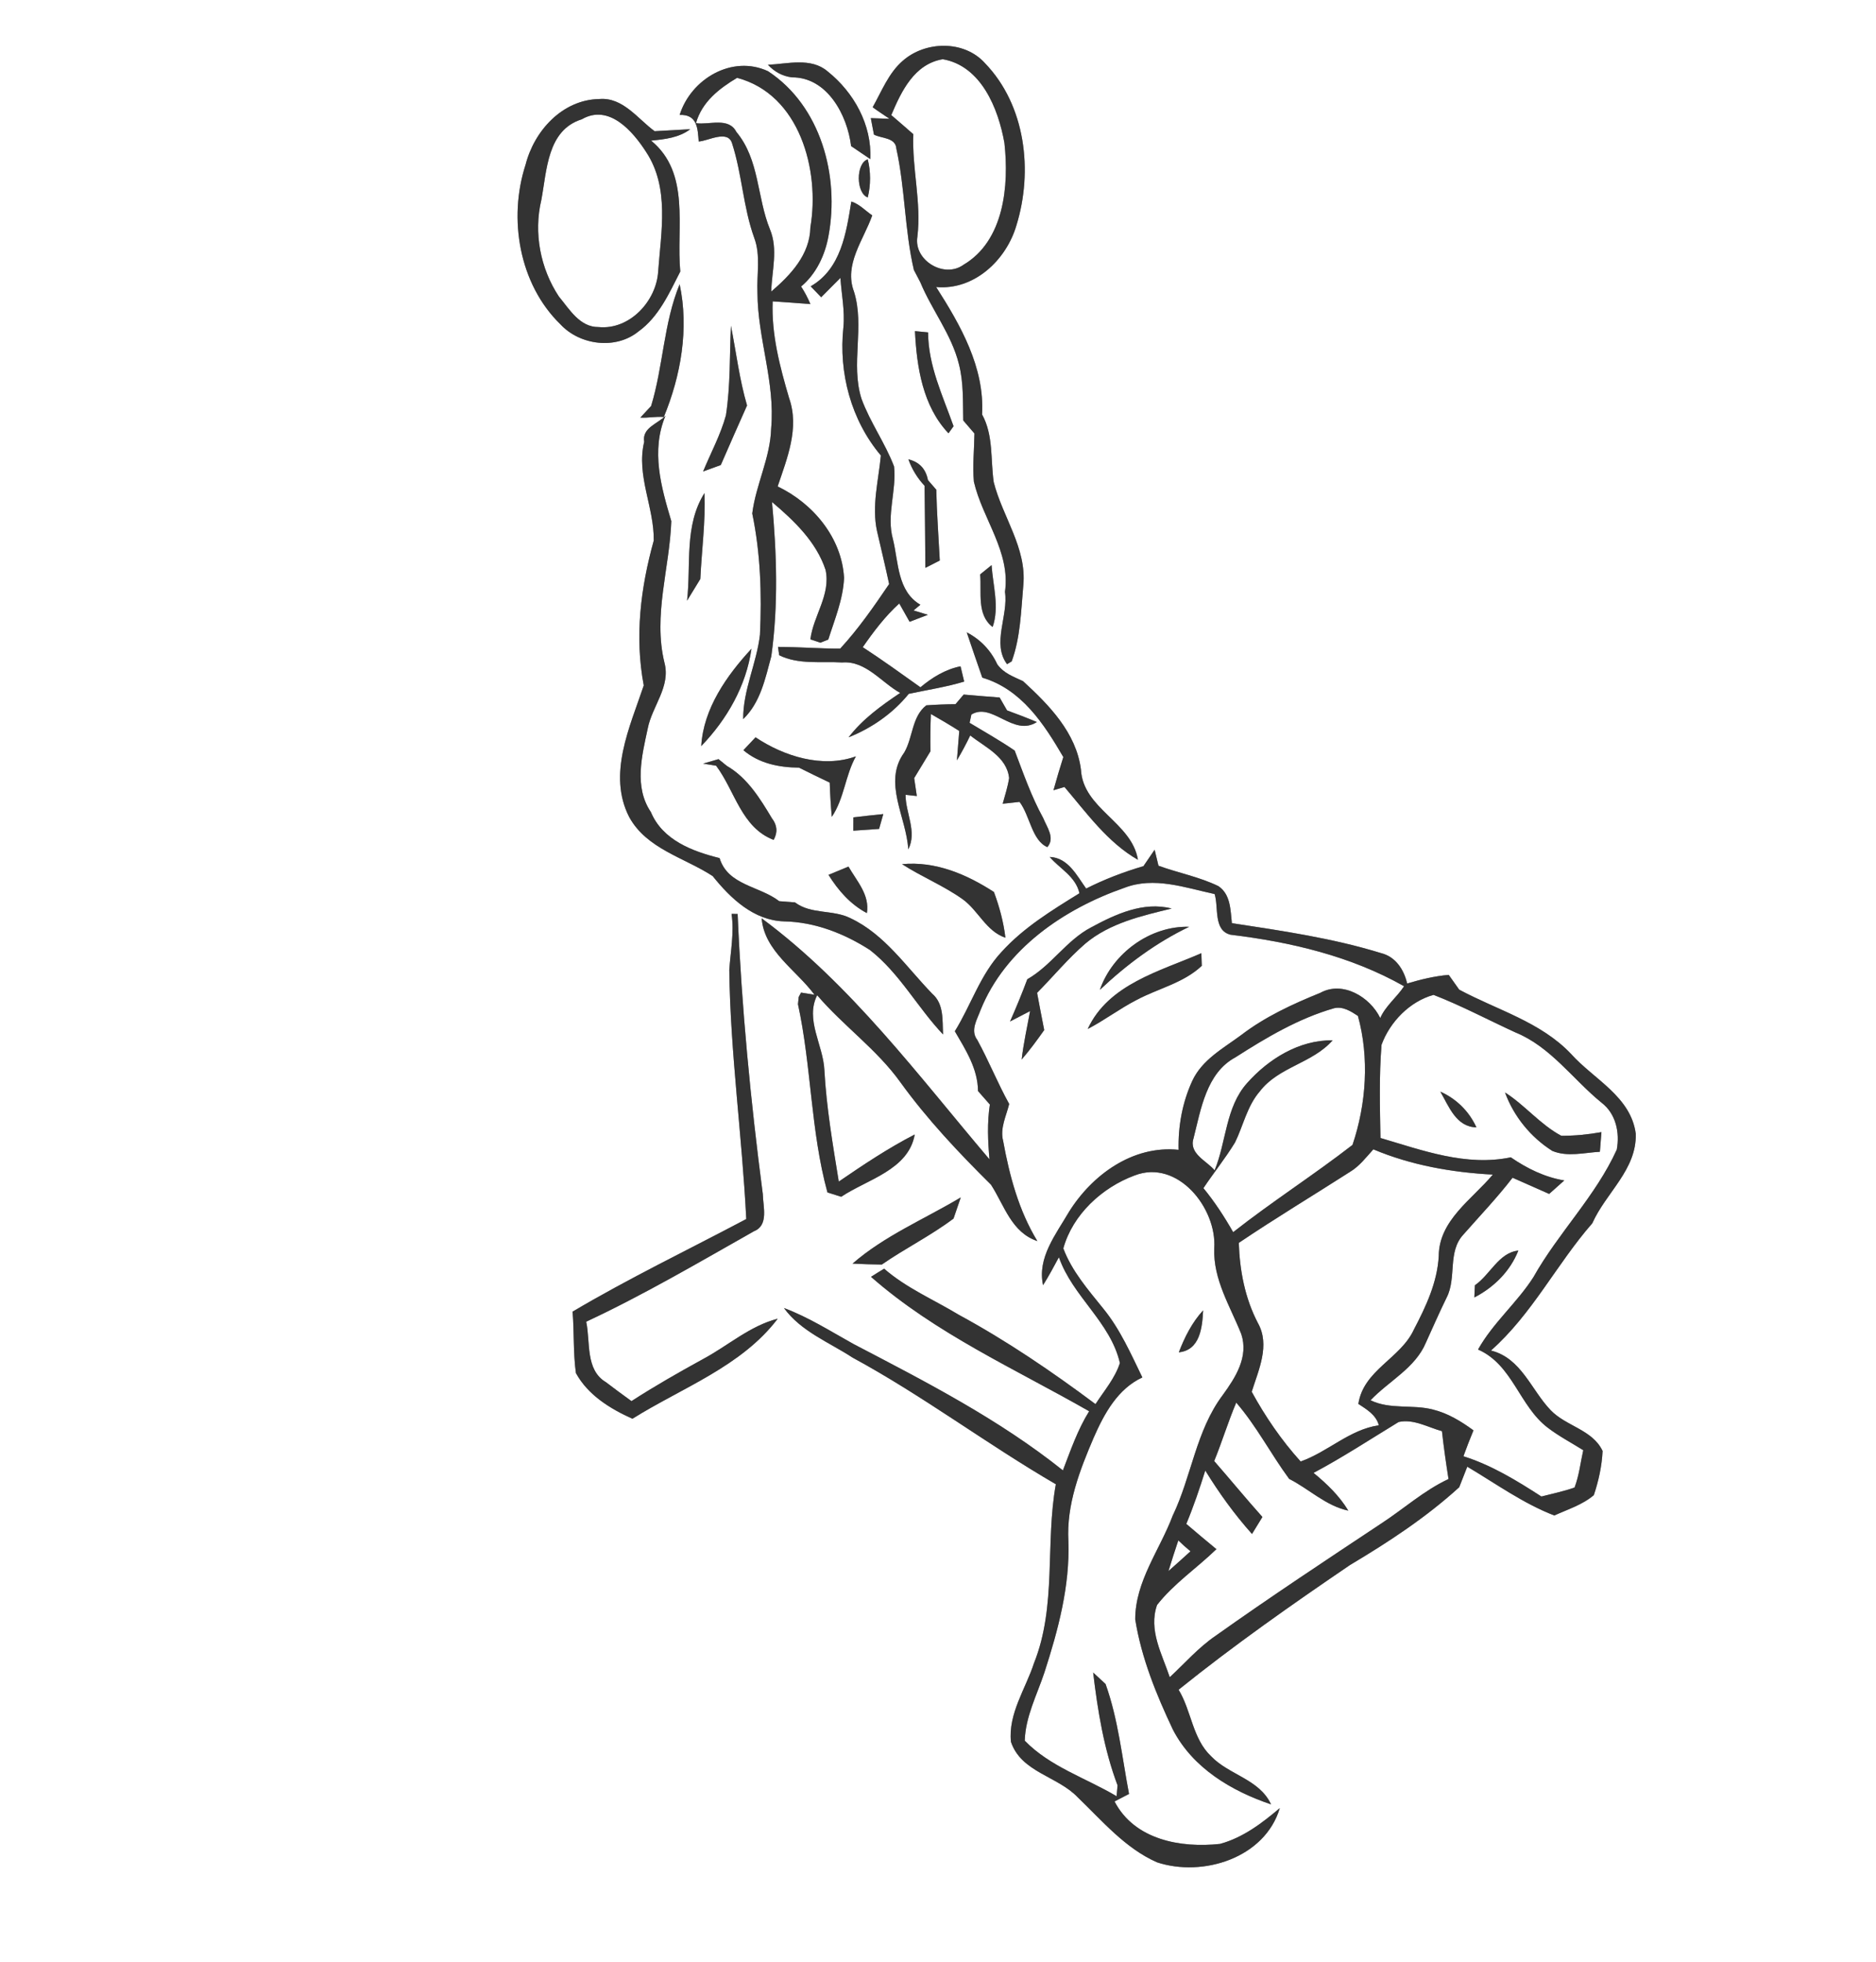 <?xml version="1.0" encoding="UTF-8" ?>
<!DOCTYPE svg PUBLIC "-//W3C//DTD SVG 1.1//EN" "http://www.w3.org/Graphics/SVG/1.1/DTD/svg11.dtd">
<svg width="263pt" height="275pt" viewBox="0 0 263 275" version="1.1" xmlns="http://www.w3.org/2000/svg">
<rect x="0" y="0" width="263" height="275" fill="#808080" stroke="none"/>
<g id="#ffffffff">
<path fill="#FFFFFF" opacity="1.00" d=" M 0.00 0.00 L 263.00 0.00 L 263.00 275.00 L 0.00 275.00 L 0.00 0.00 M 126.54 8.54 C 124.56 10.26 123.60 12.80 122.34 15.03 C 123.11 15.60 123.91 16.11 124.70 16.65 C 124.04 16.63 122.73 16.58 122.08 16.56 L 122.52 18.86 C 123.50 19.42 125.56 19.23 125.66 20.83 C 126.90 26.43 126.81 32.24 128.12 37.84 C 128.35 38.27 128.80 39.13 129.02 39.56 C 130.64 43.47 133.40 46.87 134.43 51.03 C 135.10 53.61 134.98 56.29 135.04 58.93 C 135.43 59.39 136.21 60.30 136.61 60.76 C 136.58 63.01 136.33 65.26 136.53 67.51 C 137.74 72.75 141.69 77.32 140.89 82.96 C 141.39 86.29 139.01 90.19 141.18 93.09 L 141.83 92.70 C 143.07 89.33 143.14 85.60 143.46 82.04 C 143.96 76.80 140.54 72.44 139.31 67.57 C 138.85 64.38 139.29 61.02 137.68 58.09 C 138.05 51.50 134.66 45.58 131.24 40.23 C 136.57 40.72 141.07 36.45 142.49 31.60 C 144.85 23.98 143.79 14.75 138.07 8.84 C 135.15 5.60 129.70 5.73 126.54 8.54 M 107.66 9.08 C 108.59 10.08 109.70 10.67 111.00 10.84 C 115.98 10.80 118.79 16.14 119.32 20.48 C 119.99 20.94 121.34 21.85 122.01 22.30 C 122.24 17.49 119.71 12.95 116.03 10.01 C 113.70 8.01 110.41 8.96 107.66 9.08 M 95.28 16.11 C 97.76 16.00 97.82 18.03 97.95 19.83 C 99.19 19.80 102.06 18.10 102.64 20.12 C 104.03 24.44 104.19 29.04 105.73 33.32 C 106.67 35.80 106.07 38.46 106.19 41.03 C 106.21 47.44 108.70 53.59 108.11 60.04 C 108.00 64.17 105.96 67.93 105.46 71.97 C 106.62 77.55 106.81 83.28 106.54 88.96 C 106.08 92.97 104.16 96.70 104.19 100.79 C 106.61 98.47 107.29 95.09 108.13 91.98 C 109.13 84.83 108.89 77.55 108.23 70.36 C 111.32 72.97 114.44 75.94 115.74 79.88 C 116.49 83.38 114.02 86.29 113.61 89.61 C 113.96 89.73 114.66 89.96 115.01 90.08 C 115.29 89.97 115.84 89.75 116.12 89.64 C 117.01 86.82 118.20 84.00 118.33 81.00 C 118.02 75.37 113.98 70.55 109.02 68.18 C 110.35 64.23 112.10 59.99 110.63 55.81 C 109.33 51.39 108.14 46.90 108.32 42.24 C 110.08 42.35 111.84 42.48 113.61 42.62 C 113.25 41.76 112.82 40.94 112.31 40.16 C 114.43 38.39 115.67 35.75 116.15 33.06 C 117.71 24.67 115.08 14.85 107.67 9.98 C 102.63 7.64 96.86 11.07 95.28 16.11 M 73.68 23.09 C 71.23 30.63 72.77 39.82 78.56 45.45 C 81.28 48.39 86.31 49.04 89.48 46.48 C 92.35 44.43 93.81 41.10 95.37 38.06 C 94.78 31.84 96.85 24.28 91.28 19.71 C 93.21 19.52 95.17 19.31 96.77 18.11 C 95.52 18.18 93.02 18.32 91.77 18.39 C 89.39 16.64 87.33 13.61 84.03 13.88 C 78.85 13.96 74.89 18.33 73.68 23.09 M 121.65 27.67 C 122.08 25.98 122.08 24.02 121.65 22.33 C 119.96 22.89 120.00 27.08 121.65 27.67 M 119.35 28.25 C 118.64 32.63 117.91 37.69 113.65 40.13 C 114.13 40.64 114.62 41.15 115.12 41.66 L 117.82 38.95 C 117.97 41.25 118.46 43.55 118.24 45.86 C 117.55 52.25 119.31 58.89 123.49 63.84 C 123.16 67.35 122.19 70.91 122.95 74.43 C 123.52 76.91 124.12 79.38 124.65 81.86 C 122.52 85.00 120.36 88.12 117.79 90.91 C 114.88 90.92 111.98 90.67 109.07 90.67 C 109.12 90.96 109.20 91.55 109.24 91.84 C 111.97 93.19 115.14 92.67 118.08 92.85 C 121.38 92.59 123.56 95.65 126.20 97.12 C 123.55 98.90 120.93 100.78 118.97 103.34 C 122.23 102.04 125.18 99.98 127.40 97.25 C 129.99 96.69 132.63 96.30 135.17 95.53 C 135.05 95.00 134.79 93.93 134.66 93.39 C 132.54 93.81 130.67 94.96 129.04 96.33 C 126.36 94.42 123.70 92.50 120.95 90.71 C 122.47 88.52 124.09 86.38 126.07 84.58 C 126.43 85.22 127.16 86.51 127.52 87.15 C 128.16 86.90 129.44 86.41 130.08 86.17 C 129.57 86.02 128.57 85.71 128.07 85.56 L 129.03 84.76 C 125.79 82.87 125.97 78.81 125.19 75.61 C 124.23 72.21 125.71 68.80 125.34 65.38 C 124.09 62.09 121.98 59.19 120.77 55.88 C 119.22 50.98 121.26 45.79 119.72 40.87 C 118.28 37.07 121.07 33.63 122.28 30.19 C 121.31 29.53 120.48 28.60 119.35 28.25 M 91.28 56.91 C 90.90 57.32 90.15 58.13 89.77 58.53 C 90.87 58.60 91.96 58.34 93.06 58.45 C 95.46 52.64 96.61 46.06 95.28 39.84 C 93.03 45.30 92.99 51.32 91.28 56.91 M 102.47 45.66 C 102.28 49.85 102.41 54.06 101.77 58.21 C 101.02 60.95 99.65 63.46 98.57 66.08 C 99.19 65.85 100.43 65.41 101.05 65.18 C 102.26 62.39 103.49 59.61 104.73 56.83 C 103.66 53.18 103.21 49.39 102.47 45.66 M 128.27 46.41 C 128.52 51.45 129.36 56.93 132.97 60.73 L 133.68 59.74 C 132.16 55.45 130.13 51.26 130.11 46.59 C 129.65 46.55 128.73 46.45 128.27 46.41 M 90.31 61.93 C 89.17 66.64 91.73 71.13 91.65 75.77 C 89.81 82.37 88.96 89.27 90.25 96.07 C 88.30 101.89 85.15 108.53 88.20 114.50 C 90.65 118.99 95.93 120.19 99.91 122.79 C 102.42 125.92 105.68 129.02 109.94 129.14 C 114.26 129.23 118.38 130.85 121.97 133.16 C 126.13 136.42 128.62 141.21 132.21 144.99 C 132.10 143.00 132.36 140.72 130.69 139.28 C 127.08 135.56 124.03 130.95 119.22 128.69 C 116.77 127.46 113.71 128.19 111.45 126.48 C 110.90 126.44 109.79 126.36 109.24 126.31 C 106.47 124.17 102.04 124.10 100.88 120.27 C 97.06 119.32 92.89 117.75 91.25 113.82 C 88.87 110.31 89.98 105.96 90.80 102.14 C 91.41 98.96 94.07 96.25 93.14 92.84 C 91.54 86.22 93.88 79.63 94.11 73.04 C 92.68 68.23 91.24 63.20 93.29 58.28 C 92.20 59.41 89.98 59.95 90.31 61.93 M 127.35 64.38 C 127.85 65.77 128.61 67.01 129.62 68.09 C 129.68 71.92 129.69 75.75 129.73 79.59 C 130.40 79.24 131.08 78.90 131.75 78.56 C 131.58 75.25 131.33 71.95 131.26 68.64 C 130.97 68.30 130.38 67.63 130.09 67.29 C 129.79 65.72 128.88 64.75 127.35 64.38 M 96.32 84.19 C 96.94 83.18 97.56 82.16 98.18 81.15 C 98.37 77.14 98.92 73.14 98.76 69.11 C 95.89 73.69 96.90 79.11 96.32 84.19 M 137.41 80.51 C 137.64 82.97 136.89 86.17 139.16 87.88 C 140.13 85.06 139.20 82.07 139.01 79.21 C 138.61 79.53 137.81 80.19 137.41 80.51 M 135.53 88.63 C 136.24 90.74 136.97 92.86 137.71 94.98 C 143.21 96.61 146.35 101.45 149.07 106.11 C 148.58 107.65 148.12 109.20 147.69 110.76 L 149.23 110.30 C 152.35 113.96 155.29 118.09 159.53 120.51 C 158.67 115.24 151.83 113.38 151.54 107.87 C 150.88 102.70 147.08 98.82 143.42 95.47 C 142.07 94.83 140.72 94.38 139.81 93.11 C 138.90 91.14 137.45 89.63 135.53 88.63 M 98.31 104.57 C 101.92 100.82 104.61 96.14 105.35 90.93 C 101.89 94.67 98.61 99.31 98.31 104.57 M 135.10 97.35 C 134.81 97.69 134.24 98.37 133.95 98.70 C 132.58 98.71 131.22 98.76 129.86 98.86 C 127.82 100.44 128.00 103.36 126.77 105.47 C 123.72 109.66 127.08 114.51 127.33 119.05 C 128.60 116.59 126.95 113.95 126.95 111.40 C 127.35 111.44 128.13 111.53 128.53 111.57 C 128.44 110.94 128.25 109.69 128.16 109.06 C 128.92 107.81 129.68 106.55 130.44 105.30 C 130.41 103.55 130.43 101.81 130.50 100.07 C 131.84 100.83 133.17 101.62 134.48 102.45 C 134.40 103.48 134.23 105.54 134.15 106.57 C 134.83 105.43 135.45 104.27 136.02 103.08 C 138.10 104.73 141.16 106.06 141.47 109.06 C 141.28 110.28 140.90 111.46 140.57 112.65 C 141.16 112.59 142.34 112.46 142.93 112.39 C 144.38 114.28 144.66 117.81 146.83 118.73 C 147.95 117.45 146.75 115.92 146.25 114.66 C 144.59 111.65 143.47 108.40 142.25 105.20 C 140.21 103.80 138.05 102.59 135.93 101.31 C 136.00 101.02 136.12 100.44 136.18 100.15 C 139.08 98.37 142.06 103.32 145.36 101.20 C 143.98 100.62 142.58 100.08 141.18 99.57 C 140.92 99.12 140.40 98.21 140.14 97.76 C 138.46 97.64 136.78 97.50 135.10 97.35 M 104.22 105.15 C 106.42 107.01 109.21 107.57 112.01 107.59 C 113.44 108.31 114.87 109.00 116.32 109.69 C 116.37 111.29 116.47 112.89 116.61 114.49 C 118.35 111.94 118.49 108.69 119.99 106.01 C 115.31 107.71 109.89 106.00 105.92 103.34 C 105.49 103.80 104.65 104.70 104.22 105.15 M 98.57 107.03 L 100.39 107.32 C 103.03 110.82 103.92 115.99 108.46 117.72 C 109.05 116.66 108.96 115.65 108.21 114.68 C 106.55 111.91 104.77 109.01 101.90 107.35 C 101.60 107.11 101.02 106.64 100.73 106.40 C 100.01 106.62 99.29 106.83 98.57 107.03 M 119.64 114.56 C 119.64 115.03 119.63 115.96 119.63 116.43 C 120.83 116.35 122.04 116.26 123.24 116.18 C 123.39 115.66 123.68 114.62 123.83 114.10 C 122.43 114.24 121.03 114.40 119.64 114.56 M 161.87 119.10 C 161.48 119.67 160.70 120.82 160.30 121.40 C 157.54 122.21 154.84 123.24 152.27 124.54 C 150.97 122.73 149.74 120.21 147.17 120.11 C 148.47 121.69 150.80 122.81 151.33 125.20 C 147.46 127.59 143.50 130.01 140.42 133.41 C 137.43 136.59 136.13 140.88 133.86 144.54 C 135.38 147.15 137.08 149.78 137.11 152.92 C 137.66 153.55 138.21 154.18 138.77 154.81 C 138.38 157.36 138.49 159.94 138.72 162.50 C 128.70 150.70 119.32 138.00 106.78 128.71 C 107.14 133.31 111.65 135.97 114.18 139.42 C 113.71 139.34 112.77 139.19 112.30 139.12 L 111.97 139.74 L 111.87 140.75 C 113.76 149.41 113.64 158.51 116.00 167.13 C 116.48 167.29 117.45 167.59 117.93 167.74 C 121.58 165.30 127.36 163.98 128.24 159.01 C 124.52 160.92 121.04 163.25 117.59 165.61 C 116.75 160.42 115.86 155.24 115.57 149.97 C 115.41 146.47 112.84 142.91 114.56 139.49 C 118.22 143.78 122.93 147.08 126.23 151.69 C 129.98 156.88 134.39 161.55 138.93 166.05 C 140.81 168.95 141.78 172.72 145.43 173.95 C 142.82 169.67 141.52 164.79 140.63 159.90 C 140.17 158.12 141.07 156.42 141.48 154.73 C 139.85 151.80 138.62 148.68 137.00 145.74 C 135.99 144.41 137.00 142.87 137.47 141.56 C 140.93 132.99 149.17 127.38 157.62 124.44 C 161.80 122.82 166.14 124.42 170.28 125.31 C 170.87 127.17 170.07 130.42 172.52 131.01 C 180.96 132.03 189.38 134.01 196.84 138.23 C 195.83 139.78 194.25 140.97 193.50 142.69 C 192.07 139.74 188.24 137.42 185.09 139.16 C 181.21 140.73 177.35 142.51 174.01 145.07 C 171.50 146.93 168.51 148.53 167.14 151.51 C 165.76 154.51 165.15 157.85 165.23 161.16 C 158.81 160.49 153.09 164.67 149.84 169.89 C 148.03 173.01 145.39 176.28 146.23 180.13 C 147.03 178.86 147.74 177.53 148.45 176.21 C 150.36 181.71 155.69 185.31 157.00 191.04 C 156.31 193.19 154.79 194.93 153.58 196.80 C 147.47 192.24 141.16 187.94 134.45 184.30 C 130.93 182.17 127.07 180.54 123.95 177.82 C 123.33 178.19 122.72 178.57 122.11 178.96 C 131.16 186.91 142.30 191.86 152.69 197.80 C 151.08 200.38 150.10 203.26 149.01 206.09 C 140.07 198.94 129.80 193.67 119.68 188.39 C 116.47 186.61 113.36 184.62 109.90 183.33 C 112.30 186.62 116.23 188.13 119.54 190.29 C 129.39 195.63 138.35 202.41 148.02 208.03 C 146.52 216.33 148.16 225.10 144.96 233.10 C 143.78 236.72 141.32 240.19 141.73 244.14 C 143.16 248.40 148.25 248.94 151.07 251.89 C 154.53 255.21 157.72 259.04 162.20 261.02 C 168.63 263.14 177.33 260.42 179.42 253.42 C 176.93 255.53 174.25 257.57 171.04 258.44 C 165.53 259.04 159.05 257.88 156.25 252.49 C 156.76 252.23 157.78 251.71 158.28 251.44 C 157.30 246.29 156.77 241.00 154.99 236.03 C 154.55 235.63 153.69 234.82 153.25 234.42 C 153.89 239.77 154.76 245.16 156.67 250.23 C 156.64 250.62 156.57 251.38 156.54 251.76 C 152.25 249.21 147.19 247.62 143.66 243.97 C 143.76 240.60 145.39 237.53 146.43 234.38 C 148.35 228.44 150.00 222.30 149.78 216.00 C 149.49 210.90 151.37 206.07 153.34 201.47 C 154.80 198.15 156.69 194.66 160.15 193.06 C 158.54 189.76 157.05 186.34 154.71 183.46 C 152.59 180.82 150.28 178.20 149.07 174.98 C 150.37 170.25 154.48 166.45 159.04 164.76 C 165.08 162.40 170.61 169.32 170.23 174.97 C 170.06 179.34 172.47 183.09 174.02 186.99 C 175.07 190.18 173.21 193.06 171.42 195.53 C 167.67 200.51 167.05 206.93 164.40 212.44 C 162.59 217.25 159.15 221.63 159.15 226.97 C 160.01 232.37 162.10 237.50 164.43 242.42 C 167.21 247.80 172.62 251.02 178.19 252.90 C 176.56 249.36 172.30 248.79 169.78 246.15 C 167.17 243.68 167.04 239.80 165.23 236.83 C 172.95 230.62 181.07 224.92 189.26 219.35 C 194.65 216.14 199.93 212.68 204.57 208.45 C 204.86 207.73 205.42 206.29 205.70 205.57 C 209.71 207.95 213.53 210.72 217.90 212.41 C 219.79 211.55 221.84 210.92 223.44 209.56 C 224.11 207.57 224.57 205.47 224.67 203.37 C 223.27 200.38 219.54 199.90 217.39 197.65 C 214.65 194.80 213.28 190.35 209.02 189.29 C 214.80 184.18 218.21 177.19 223.23 171.45 C 225.13 167.17 229.47 163.95 229.32 158.90 C 228.63 153.68 223.44 151.28 220.25 147.72 C 215.99 143.22 209.87 141.56 204.57 138.71 C 204.20 138.19 203.47 137.16 203.10 136.64 C 201.11 136.81 199.18 137.28 197.27 137.85 C 196.83 135.91 195.65 134.09 193.62 133.59 C 186.81 131.49 179.71 130.46 172.70 129.39 C 172.50 127.56 172.53 125.35 170.81 124.20 C 168.14 122.90 165.18 122.35 162.41 121.34 C 162.23 120.59 162.05 119.84 161.87 119.10 M 116.15 122.62 C 117.51 124.80 119.22 126.76 121.53 127.98 C 121.95 125.42 120.12 123.51 118.95 121.46 C 118.02 121.85 117.08 122.23 116.15 122.62 M 126.46 121.12 C 129.21 122.90 132.31 124.14 134.99 126.06 C 137.17 127.65 138.25 130.52 140.95 131.43 C 140.69 129.23 140.11 127.09 139.34 125.02 C 135.48 122.53 131.16 120.68 126.46 121.12 M 152.97 129.98 C 149.50 131.79 147.41 135.32 144.02 137.25 C 143.28 139.24 142.46 141.22 141.60 143.17 C 142.30 142.80 143.71 142.07 144.41 141.71 C 144.00 143.97 143.49 146.21 143.23 148.50 C 144.36 147.19 145.39 145.79 146.39 144.37 C 146.04 142.63 145.72 140.89 145.39 139.16 C 147.66 136.86 149.72 134.36 152.16 132.25 C 155.58 129.38 160.04 128.36 164.26 127.34 C 160.29 126.32 156.39 128.13 152.97 129.98 M 102.56 128.09 C 102.94 130.73 102.42 133.33 102.24 135.96 C 102.39 147.63 104.04 159.22 104.62 170.86 C 96.50 175.16 88.19 179.15 80.27 183.84 C 80.51 186.70 80.34 189.60 80.74 192.45 C 82.42 195.53 85.54 197.45 88.66 198.85 C 95.61 194.50 103.95 191.53 109.03 184.83 C 105.11 185.84 102.07 188.61 98.57 190.48 C 95.17 192.35 91.79 194.27 88.53 196.38 C 87.33 195.51 86.12 194.63 84.95 193.73 C 82.03 192.00 82.79 188.08 82.18 185.25 C 90.25 181.48 97.95 176.95 105.70 172.57 C 107.80 171.74 106.97 169.11 106.94 167.37 C 105.23 154.32 103.97 141.24 103.41 128.10 C 103.20 128.10 102.77 128.09 102.56 128.09 M 154.19 138.74 C 157.94 135.20 162.05 132.14 166.71 129.90 C 161.25 129.74 155.96 133.62 154.19 138.74 M 152.49 144.22 C 154.84 143.00 156.96 141.38 159.31 140.17 C 162.35 138.54 165.90 137.80 168.48 135.37 C 168.46 134.93 168.44 134.04 168.42 133.60 C 162.62 136.13 155.40 137.93 152.49 144.22 M 119.52 177.11 C 120.89 177.18 122.25 177.22 123.62 177.24 C 126.89 174.97 130.50 173.19 133.68 170.79 C 133.93 170.05 134.44 168.57 134.69 167.83 C 129.61 170.87 124.02 173.19 119.52 177.11 M 165.26 189.54 C 168.25 189.24 168.55 186.02 168.67 183.66 C 167.11 185.35 166.08 187.42 165.26 189.54 Z" />
<path fill="#FFFFFF" opacity="1.00" d=" M 124.95 16.13 C 126.36 12.80 128.17 8.97 132.17 8.30 C 137.56 9.24 139.95 15.21 140.81 20.02 C 141.48 25.98 140.78 33.76 135.06 37.12 C 132.36 39.07 128.06 36.49 128.61 33.17 C 129.19 28.36 127.84 23.62 128.04 18.81 C 127.02 17.91 125.98 17.02 124.95 16.13 Z" />
<path fill="#FFFFFF" opacity="1.00" d=" M 103.33 10.91 C 112.10 13.21 114.97 23.86 113.61 31.85 C 113.54 35.69 110.85 38.53 108.12 40.87 C 108.20 37.97 109.11 34.94 107.94 32.14 C 106.11 27.66 106.48 22.38 103.24 18.50 C 102.14 16.36 99.42 17.55 97.57 17.26 C 98.41 14.28 100.81 12.42 103.33 10.91 Z" />
<path fill="#FFFFFF" opacity="1.00" d=" M 81.56 16.72 C 85.38 14.51 88.73 18.41 90.60 21.33 C 93.88 26.33 92.68 32.47 92.27 38.05 C 92.02 42.20 88.27 46.27 83.92 45.84 C 81.28 45.87 79.83 43.34 78.35 41.56 C 75.75 37.64 74.79 32.62 75.89 28.03 C 76.67 23.90 76.70 18.24 81.56 16.72 Z" />
<path fill="#FFFFFF" opacity="1.00" d=" M 193.68 146.44 C 194.85 143.23 197.64 140.36 200.97 139.44 C 204.89 140.96 208.62 142.95 212.44 144.70 C 217.39 146.71 220.49 151.27 224.52 154.55 C 226.53 156.08 227.10 158.73 226.66 161.13 C 223.68 167.68 218.47 172.78 214.97 179.01 C 212.67 182.61 209.30 185.41 207.21 189.15 C 212.07 191.28 212.99 197.09 217.00 200.12 C 218.56 201.31 220.30 202.22 221.96 203.26 C 221.57 205.00 221.38 206.81 220.74 208.49 C 219.22 209.03 217.64 209.35 216.09 209.75 C 212.64 207.52 209.10 205.35 205.16 204.11 C 205.60 202.89 206.07 201.68 206.57 200.48 C 204.85 199.22 202.99 198.08 200.91 197.57 C 198.03 196.81 194.89 197.60 192.14 196.26 C 194.70 193.56 198.41 191.75 199.90 188.18 C 200.86 186.07 201.79 183.94 202.81 181.86 C 204.24 179.09 202.89 175.44 205.17 173.02 C 207.48 170.39 209.91 167.85 212.05 165.07 C 213.76 165.83 215.47 166.59 217.18 167.34 C 217.89 166.71 218.60 166.08 219.30 165.45 C 216.56 165.00 214.07 163.77 211.80 162.21 C 205.56 163.52 199.44 161.24 193.53 159.50 C 193.45 155.15 193.33 150.78 193.68 146.44 M 201.92 153.00 C 203.13 155.07 204.13 157.95 206.98 158.01 C 205.95 155.75 204.17 154.01 201.92 153.00 M 210.99 153.12 C 212.22 156.48 214.60 159.40 217.62 161.31 C 219.73 162.19 222.09 161.56 224.29 161.43 C 224.36 160.51 224.43 159.60 224.51 158.68 C 222.66 159.01 220.76 159.20 218.88 159.19 C 215.93 157.62 213.80 154.91 210.99 153.12 M 206.77 180.14 C 206.75 180.57 206.71 181.42 206.69 181.85 C 209.44 180.43 211.71 178.18 212.86 175.28 C 210.11 175.57 208.90 178.68 206.77 180.14 Z" />
<path fill="#FFFFFF" opacity="1.00" d=" M 173.19 148.20 C 177.54 145.42 182.04 142.74 187.04 141.31 C 188.26 141.02 189.40 141.75 190.37 142.39 C 191.99 148.24 191.54 154.76 189.61 160.47 C 184.18 164.68 178.31 168.43 172.88 172.70 C 171.65 170.54 170.29 168.45 168.71 166.53 C 170.15 164.37 171.80 162.33 173.15 160.11 C 174.31 157.73 174.84 155.01 176.62 152.96 C 179.24 149.53 184.01 149.03 186.82 145.81 C 182.13 145.75 177.84 148.42 174.82 151.82 C 171.80 155.21 171.94 160.01 170.28 164.03 C 169.17 162.70 166.64 161.71 167.32 159.56 C 168.35 155.50 169.12 150.39 173.19 148.20 Z" />
<path fill="#FFFFFF" opacity="1.00" d=" M 189.24 164.26 C 190.57 163.47 191.51 162.22 192.53 161.09 C 197.82 163.32 203.57 164.33 209.28 164.63 C 206.39 168.10 201.72 171.03 201.70 176.05 C 201.50 179.74 199.90 183.13 198.22 186.34 C 196.35 190.42 191.16 192.00 190.43 196.77 C 191.61 197.55 192.92 198.31 193.30 199.77 C 189.21 200.35 186.16 203.50 182.34 204.84 C 179.66 201.88 177.39 198.56 175.48 195.07 C 176.44 192.01 178.09 188.54 176.35 185.44 C 174.53 181.95 173.80 178.10 173.67 174.20 C 178.77 170.76 184.06 167.58 189.24 164.26 Z" />
<path fill="#FFFFFF" opacity="1.00" d=" M 173.31 196.59 C 176.16 199.88 178.16 203.79 180.73 207.28 C 183.53 208.70 185.87 211.06 189.02 211.73 C 187.77 209.65 186.01 207.97 184.15 206.44 C 188.24 204.26 192.12 201.72 196.07 199.31 C 198.16 198.84 200.17 200.05 202.15 200.59 C 202.40 202.83 202.72 205.07 203.07 207.30 C 199.62 208.91 196.77 211.50 193.60 213.56 C 185.82 218.72 178.03 223.87 170.41 229.28 C 168.01 230.92 166.10 233.12 163.99 235.08 C 162.93 231.87 160.97 228.48 162.21 224.95 C 164.57 221.94 167.80 219.78 170.53 217.13 C 169.11 215.96 167.70 214.78 166.31 213.59 C 167.33 211.14 168.18 208.63 168.97 206.11 C 170.90 209.25 173.06 212.25 175.52 215.00 C 176.01 214.20 176.49 213.41 176.98 212.62 C 174.68 210.05 172.49 207.38 170.22 204.78 C 171.33 202.07 172.17 199.27 173.31 196.59 Z" />
<path fill="#FFFFFF" opacity="1.00" d=" M 165.19 215.90 C 165.74 216.44 166.31 216.95 166.90 217.43 C 165.88 218.36 164.85 219.28 163.81 220.20 C 164.25 218.76 164.71 217.32 165.19 215.90 Z" />
</g>
<g id="#414542ff">
<path fill="#333333" opacity="1.00" d=" M 126.54 8.54 C 129.70 5.73 135.15 5.60 138.07 8.84 C 143.79 14.75 144.85 23.98 142.49 31.60 C 141.07 36.45 136.57 40.72 131.24 40.23 C 134.66 45.58 138.05 51.50 137.68 58.09 C 139.29 61.02 138.85 64.38 139.31 67.57 C 140.54 72.44 143.96 76.80 143.46 82.04 C 143.14 85.60 143.07 89.33 141.83 92.70 L 141.18 93.09 C 139.01 90.19 141.39 86.29 140.89 82.96 C 141.69 77.32 137.74 72.75 136.53 67.51 C 136.33 65.26 136.58 63.01 136.61 60.76 C 136.21 60.30 135.43 59.39 135.04 58.93 C 134.98 56.29 135.10 53.61 134.43 51.03 C 133.40 46.87 130.64 43.47 129.02 39.56 C 128.80 39.13 128.35 38.27 128.12 37.84 C 126.81 32.24 126.90 26.43 125.66 20.83 C 125.56 19.23 123.50 19.42 122.52 18.86 L 122.08 16.56 C 122.73 16.58 124.04 16.63 124.70 16.65 C 123.91 16.11 123.11 15.60 122.34 15.03 C 123.60 12.80 124.56 10.26 126.54 8.54 M 124.95 16.13 C 125.98 17.02 127.02 17.91 128.04 18.81 C 127.84 23.62 129.19 28.36 128.61 33.17 C 128.06 36.49 132.36 39.07 135.06 37.12 C 140.78 33.76 141.48 25.98 140.81 20.02 C 139.95 15.21 137.56 9.24 132.17 8.30 C 128.17 8.97 126.36 12.80 124.95 16.13 Z" />
<path fill="#333333" opacity="1.00" d=" M 107.66 9.08 C 110.41 8.96 113.70 8.01 116.03 10.01 C 119.71 12.95 122.24 17.49 122.01 22.30 C 121.34 21.85 119.99 20.94 119.32 20.48 C 118.79 16.14 115.98 10.80 111.00 10.84 C 109.70 10.67 108.59 10.08 107.66 9.08 Z" />
<path fill="#333333" opacity="1.00" d=" M 95.28 16.11 C 96.86 11.07 102.63 7.64 107.67 9.98 C 115.08 14.85 117.71 24.67 116.15 33.06 C 115.67 35.75 114.43 38.39 112.31 40.16 C 112.82 40.94 113.25 41.76 113.61 42.62 C 111.84 42.48 110.08 42.35 108.32 42.24 C 108.14 46.90 109.33 51.39 110.63 55.81 C 112.10 59.99 110.35 64.23 109.02 68.18 C 113.98 70.55 118.02 75.37 118.33 81.00 C 118.20 84.00 117.01 86.82 116.12 89.64 C 115.84 89.75 115.29 89.97 115.01 90.08 C 114.66 89.96 113.96 89.73 113.61 89.61 C 114.02 86.29 116.49 83.38 115.74 79.88 C 114.44 75.94 111.32 72.97 108.23 70.36 C 108.89 77.55 109.13 84.83 108.13 91.98 C 107.29 95.09 106.61 98.47 104.19 100.79 C 104.16 96.70 106.08 92.97 106.54 88.96 C 106.81 83.28 106.62 77.55 105.46 71.97 C 105.96 67.93 108.00 64.17 108.11 60.04 C 108.70 53.59 106.21 47.44 106.19 41.03 C 106.07 38.46 106.67 35.80 105.73 33.32 C 104.19 29.04 104.03 24.44 102.64 20.12 C 102.06 18.10 99.19 19.80 97.95 19.83 C 97.82 18.03 97.76 16.00 95.28 16.11 M 103.33 10.91 C 100.81 12.42 98.41 14.28 97.57 17.26 C 99.42 17.55 102.14 16.36 103.24 18.50 C 106.48 22.38 106.11 27.66 107.94 32.14 C 109.11 34.94 108.20 37.97 108.12 40.87 C 110.85 38.53 113.54 35.69 113.61 31.85 C 114.97 23.86 112.10 13.21 103.33 10.91 Z" />
<path fill="#333333" opacity="1.00" d=" M 73.68 23.09 C 74.89 18.33 78.85 13.96 84.03 13.88 C 87.33 13.61 89.39 16.64 91.77 18.39 C 93.02 18.32 95.52 18.18 96.77 18.11 C 95.17 19.31 93.21 19.52 91.28 19.71 C 96.85 24.28 94.78 31.84 95.37 38.06 C 93.81 41.10 92.35 44.43 89.48 46.48 C 86.31 49.04 81.28 48.39 78.56 45.45 C 72.77 39.82 71.23 30.63 73.68 23.09 M 81.56 16.72 C 76.70 18.24 76.67 23.90 75.89 28.03 C 74.79 32.62 75.75 37.64 78.35 41.56 C 79.83 43.34 81.28 45.87 83.92 45.84 C 88.27 46.27 92.02 42.20 92.27 38.05 C 92.68 32.47 93.88 26.33 90.60 21.33 C 88.73 18.41 85.38 14.51 81.56 16.72 Z" />
<path fill="#333333" opacity="1.00" d=" M 121.65 27.67 C 120.00 27.08 119.96 22.89 121.65 22.33 C 122.08 24.02 122.08 25.98 121.65 27.67 Z" />
<path fill="#333333" opacity="1.00" d=" M 119.35 28.25 C 120.48 28.60 121.31 29.53 122.28 30.19 C 121.07 33.63 118.28 37.07 119.72 40.87 C 121.26 45.79 119.22 50.98 120.77 55.88 C 121.98 59.19 124.09 62.09 125.34 65.38 C 125.71 68.80 124.23 72.21 125.19 75.61 C 125.97 78.81 125.79 82.87 129.03 84.76 L 128.07 85.56 C 128.57 85.71 129.57 86.02 130.08 86.17 C 129.44 86.41 128.16 86.90 127.52 87.15 C 127.16 86.51 126.43 85.22 126.07 84.58 C 124.09 86.38 122.47 88.52 120.95 90.71 C 123.70 92.50 126.36 94.42 129.04 96.33 C 130.67 94.96 132.54 93.81 134.66 93.39 C 134.79 93.93 135.05 95.00 135.17 95.53 C 132.63 96.30 129.99 96.69 127.40 97.25 C 125.18 99.98 122.23 102.04 118.97 103.34 C 120.93 100.78 123.55 98.90 126.20 97.12 C 123.56 95.65 121.38 92.59 118.08 92.85 C 115.14 92.67 111.97 93.19 109.24 91.84 C 109.20 91.55 109.12 90.96 109.07 90.67 C 111.98 90.67 114.88 90.92 117.79 90.91 C 120.36 88.12 122.52 85.00 124.65 81.86 C 124.12 79.38 123.52 76.91 122.95 74.43 C 122.19 70.91 123.16 67.35 123.49 63.84 C 119.31 58.89 117.55 52.25 118.24 45.86 C 118.46 43.55 117.97 41.25 117.82 38.95 L 115.12 41.66 C 114.62 41.15 114.13 40.64 113.65 40.13 C 117.91 37.69 118.64 32.63 119.35 28.25 Z" />
<path fill="#333333" opacity="1.00" d=" M 91.28 56.91 C 92.99 51.32 93.03 45.30 95.28 39.84 C 96.61 46.06 95.46 52.64 93.06 58.45 C 91.96 58.34 90.87 58.60 89.77 58.53 C 90.15 58.13 90.90 57.32 91.28 56.91 Z" />
<path fill="#333333" opacity="1.00" d=" M 102.47 45.66 C 103.21 49.39 103.66 53.18 104.73 56.83 C 103.49 59.61 102.26 62.39 101.05 65.18 C 100.43 65.41 99.19 65.85 98.57 66.08 C 99.65 63.46 101.02 60.95 101.77 58.21 C 102.41 54.06 102.28 49.85 102.47 45.66 Z" />
<path fill="#333333" opacity="1.00" d=" M 128.27 46.41 C 128.73 46.45 129.65 46.55 130.11 46.59 C 130.13 51.26 132.16 55.45 133.68 59.74 L 132.97 60.73 C 129.36 56.93 128.52 51.45 128.27 46.41 Z" />
<path fill="#333333" opacity="1.00" d=" M 90.31 61.93 C 89.98 59.95 92.20 59.41 93.29 58.28 C 91.24 63.20 92.68 68.23 94.11 73.04 C 93.88 79.63 91.54 86.22 93.14 92.84 C 94.07 96.25 91.41 98.96 90.80 102.14 C 89.98 105.96 88.87 110.31 91.25 113.82 C 92.89 117.75 97.06 119.32 100.88 120.27 C 102.04 124.10 106.47 124.17 109.24 126.31 C 109.79 126.36 110.90 126.44 111.45 126.48 C 113.71 128.19 116.77 127.46 119.22 128.69 C 124.03 130.95 127.08 135.56 130.69 139.28 C 132.36 140.72 132.10 143.00 132.21 144.99 C 128.62 141.21 126.13 136.42 121.97 133.16 C 118.38 130.85 114.26 129.23 109.94 129.14 C 105.68 129.02 102.42 125.92 99.91 122.79 C 95.93 120.19 90.65 118.99 88.20 114.50 C 85.15 108.53 88.30 101.89 90.25 96.07 C 88.96 89.27 89.81 82.37 91.65 75.77 C 91.73 71.13 89.17 66.64 90.31 61.93 Z" />
<path fill="#333333" opacity="1.00" d=" M 127.35 64.38 C 128.88 64.75 129.79 65.72 130.09 67.29 C 130.38 67.63 130.97 68.30 131.26 68.64 C 131.33 71.95 131.58 75.25 131.75 78.56 C 131.08 78.90 130.40 79.24 129.73 79.59 C 129.69 75.75 129.68 71.92 129.62 68.09 C 128.61 67.01 127.85 65.77 127.35 64.38 Z" />
<path fill="#333333" opacity="1.00" d=" M 96.32 84.19 C 96.90 79.11 95.89 73.69 98.76 69.11 C 98.92 73.14 98.37 77.14 98.18 81.15 C 97.56 82.16 96.94 83.18 96.32 84.19 Z" />
<path fill="#333333" opacity="1.00" d=" M 137.41 80.51 C 137.81 80.19 138.61 79.53 139.01 79.21 C 139.20 82.07 140.13 85.06 139.16 87.88 C 136.89 86.17 137.64 82.97 137.41 80.51 Z" />
<path fill="#333333" opacity="1.00" d=" M 135.53 88.63 C 137.45 89.63 138.90 91.14 139.81 93.11 C 140.72 94.38 142.07 94.83 143.42 95.47 C 147.08 98.82 150.88 102.70 151.54 107.87 C 151.83 113.38 158.67 115.24 159.53 120.51 C 155.29 118.09 152.35 113.96 149.23 110.30 L 147.69 110.76 C 148.12 109.20 148.58 107.65 149.07 106.11 C 146.35 101.45 143.21 96.61 137.71 94.98 C 136.97 92.86 136.24 90.74 135.53 88.63 Z" />
<path fill="#333333" opacity="1.00" d=" M 98.31 104.57 C 98.61 99.31 101.89 94.67 105.35 90.93 C 104.61 96.14 101.92 100.82 98.31 104.57 Z" />
<path fill="#333333" opacity="1.00" d=" M 135.10 97.35 C 136.78 97.50 138.46 97.64 140.14 97.76 C 140.40 98.21 140.92 99.12 141.18 99.57 C 142.58 100.08 143.98 100.62 145.36 101.20 C 142.06 103.32 139.08 98.37 136.18 100.15 C 136.12 100.44 136.00 101.02 135.93 101.31 C 138.05 102.59 140.21 103.80 142.25 105.20 C 143.47 108.40 144.59 111.65 146.25 114.66 C 146.75 115.92 147.95 117.45 146.83 118.73 C 144.66 117.81 144.38 114.28 142.93 112.39 C 142.34 112.46 141.16 112.59 140.57 112.65 C 140.90 111.46 141.28 110.28 141.47 109.06 C 141.16 106.06 138.10 104.73 136.02 103.08 C 135.45 104.27 134.83 105.43 134.15 106.57 C 134.23 105.54 134.40 103.48 134.48 102.45 C 133.17 101.62 131.84 100.83 130.50 100.07 C 130.43 101.81 130.41 103.55 130.44 105.30 C 129.68 106.55 128.92 107.81 128.16 109.06 C 128.25 109.69 128.44 110.94 128.53 111.57 C 128.13 111.53 127.35 111.44 126.95 111.40 C 126.95 113.95 128.60 116.59 127.33 119.05 C 127.08 114.51 123.72 109.66 126.77 105.47 C 128.00 103.36 127.82 100.44 129.86 98.86 C 131.22 98.76 132.58 98.71 133.95 98.70 C 134.24 98.37 134.81 97.69 135.10 97.35 Z" />
<path fill="#333333" opacity="1.00" d=" M 104.22 105.15 C 104.65 104.70 105.49 103.80 105.92 103.34 C 109.89 106.00 115.31 107.71 119.99 106.01 C 118.49 108.69 118.35 111.94 116.61 114.49 C 116.47 112.89 116.37 111.29 116.32 109.69 C 114.87 109.00 113.44 108.31 112.01 107.59 C 109.21 107.57 106.42 107.01 104.22 105.15 Z" />
<path fill="#333333" opacity="1.00" d=" M 98.57 107.03 C 99.29 106.83 100.01 106.62 100.73 106.40 C 101.02 106.64 101.60 107.11 101.90 107.35 C 104.77 109.01 106.55 111.91 108.21 114.68 C 108.96 115.65 109.05 116.66 108.46 117.72 C 103.92 115.99 103.03 110.82 100.39 107.32 L 98.57 107.03 Z" />
<path fill="#333333" opacity="1.00" d=" M 119.64 114.56 C 121.03 114.40 122.43 114.24 123.83 114.10 C 123.68 114.62 123.39 115.66 123.24 116.18 C 122.04 116.26 120.83 116.35 119.63 116.43 C 119.63 115.96 119.64 115.03 119.64 114.56 Z" />
<path fill="#333333" opacity="1.00" d=" M 161.87 119.10 C 162.05 119.84 162.23 120.59 162.41 121.34 C 165.18 122.35 168.14 122.90 170.81 124.20 C 172.53 125.35 172.50 127.56 172.70 129.39 C 179.71 130.46 186.81 131.49 193.62 133.59 C 195.65 134.09 196.83 135.91 197.27 137.85 C 199.18 137.28 201.11 136.81 203.10 136.64 C 203.47 137.16 204.20 138.19 204.57 138.71 C 209.87 141.56 215.99 143.22 220.25 147.72 C 223.44 151.28 228.63 153.68 229.32 158.90 C 229.47 163.95 225.13 167.17 223.23 171.45 C 218.21 177.19 214.80 184.18 209.02 189.29 C 213.28 190.35 214.65 194.80 217.39 197.65 C 219.54 199.90 223.27 200.38 224.67 203.37 C 224.57 205.47 224.11 207.57 223.44 209.56 C 221.84 210.92 219.79 211.55 217.90 212.41 C 213.53 210.72 209.71 207.95 205.70 205.57 C 205.42 206.29 204.86 207.73 204.57 208.45 C 199.93 212.68 194.65 216.14 189.26 219.35 C 181.07 224.92 172.95 230.62 165.23 236.83 C 167.04 239.80 167.17 243.68 169.78 246.15 C 172.30 248.79 176.56 249.36 178.19 252.90 C 172.62 251.02 167.21 247.80 164.43 242.42 C 162.10 237.50 160.01 232.37 159.15 226.97 C 159.15 221.63 162.59 217.25 164.40 212.44 C 167.05 206.93 167.67 200.51 171.42 195.53 C 173.21 193.06 175.07 190.18 174.02 186.99 C 172.47 183.09 170.06 179.34 170.23 174.97 C 170.61 169.32 165.08 162.40 159.04 164.76 C 154.48 166.45 150.37 170.25 149.07 174.98 C 150.28 178.20 152.59 180.82 154.71 183.46 C 157.05 186.34 158.54 189.76 160.15 193.06 C 156.69 194.66 154.80 198.15 153.34 201.47 C 151.37 206.07 149.49 210.90 149.78 216.00 C 150.00 222.30 148.35 228.44 146.43 234.38 C 145.39 237.53 143.76 240.60 143.66 243.97 C 147.19 247.62 152.25 249.21 156.54 251.76 C 156.57 251.38 156.64 250.62 156.67 250.23 C 154.76 245.16 153.89 239.77 153.25 234.42 C 153.69 234.82 154.55 235.63 154.99 236.03 C 156.77 241.00 157.30 246.29 158.28 251.44 C 157.78 251.71 156.76 252.23 156.25 252.49 C 159.05 257.88 165.53 259.04 171.04 258.44 C 174.25 257.57 176.93 255.53 179.42 253.42 C 177.33 260.42 168.63 263.14 162.20 261.02 C 157.72 259.04 154.53 255.21 151.07 251.89 C 148.25 248.94 143.16 248.40 141.73 244.14 C 141.32 240.19 143.78 236.72 144.96 233.10 C 148.16 225.10 146.52 216.33 148.02 208.03 C 138.35 202.41 129.39 195.63 119.54 190.29 C 116.23 188.13 112.30 186.62 109.90 183.33 C 113.36 184.62 116.47 186.61 119.68 188.39 C 129.80 193.67 140.07 198.94 149.01 206.09 C 150.10 203.26 151.08 200.38 152.69 197.80 C 142.30 191.86 131.16 186.91 122.11 178.96 C 122.72 178.57 123.33 178.19 123.95 177.82 C 127.07 180.54 130.93 182.17 134.45 184.30 C 141.16 187.94 147.47 192.24 153.58 196.80 C 154.79 194.93 156.31 193.19 157.00 191.04 C 155.69 185.31 150.36 181.71 148.45 176.21 C 147.74 177.53 147.03 178.86 146.23 180.13 C 145.39 176.28 148.03 173.01 149.84 169.89 C 153.09 164.67 158.81 160.49 165.23 161.16 C 165.15 157.85 165.76 154.51 167.14 151.51 C 168.51 148.53 171.50 146.93 174.01 145.07 C 177.35 142.51 181.21 140.73 185.09 139.16 C 188.24 137.42 192.07 139.74 193.50 142.69 C 194.25 140.97 195.83 139.78 196.84 138.23 C 189.38 134.01 180.96 132.03 172.52 131.01 C 170.07 130.42 170.87 127.17 170.28 125.31 C 166.14 124.42 161.80 122.82 157.62 124.44 C 149.17 127.38 140.93 132.99 137.47 141.56 C 137.00 142.87 135.99 144.41 137.00 145.74 C 138.62 148.68 139.85 151.80 141.48 154.73 C 141.07 156.42 140.17 158.12 140.63 159.90 C 141.52 164.79 142.82 169.67 145.43 173.95 C 141.78 172.72 140.81 168.95 138.93 166.05 C 134.39 161.55 129.98 156.88 126.23 151.69 C 122.93 147.08 118.22 143.78 114.56 139.49 C 112.84 142.91 115.41 146.47 115.57 149.97 C 115.86 155.24 116.75 160.42 117.59 165.61 C 121.04 163.25 124.52 160.92 128.24 159.01 C 127.36 163.98 121.58 165.30 117.93 167.74 C 117.45 167.59 116.48 167.29 116.00 167.13 C 113.64 158.51 113.76 149.41 111.87 140.75 L 111.97 139.74 L 112.30 139.12 C 112.77 139.19 113.71 139.34 114.18 139.42 C 111.65 135.97 107.14 133.31 106.78 128.71 C 119.32 138.00 128.70 150.70 138.72 162.50 C 138.49 159.94 138.38 157.36 138.77 154.81 C 138.21 154.18 137.66 153.55 137.11 152.92 C 137.08 149.78 135.38 147.15 133.86 144.54 C 136.13 140.88 137.43 136.59 140.42 133.41 C 143.50 130.01 147.46 127.59 151.33 125.20 C 150.80 122.81 148.47 121.69 147.17 120.11 C 149.74 120.21 150.97 122.73 152.27 124.54 C 154.84 123.24 157.54 122.21 160.30 121.40 C 160.70 120.82 161.48 119.67 161.87 119.10 M 193.68 146.44 C 193.33 150.78 193.45 155.15 193.53 159.50 C 199.44 161.24 205.56 163.52 211.80 162.21 C 214.07 163.77 216.56 165.00 219.30 165.45 C 218.60 166.08 217.89 166.71 217.18 167.34 C 215.47 166.59 213.76 165.83 212.05 165.07 C 209.91 167.85 207.48 170.39 205.17 173.02 C 202.89 175.44 204.24 179.09 202.81 181.86 C 201.79 183.94 200.86 186.07 199.90 188.18 C 198.41 191.75 194.70 193.56 192.14 196.26 C 194.89 197.60 198.03 196.81 200.91 197.57 C 202.99 198.08 204.85 199.22 206.57 200.48 C 206.07 201.68 205.60 202.89 205.16 204.11 C 209.10 205.35 212.64 207.52 216.09 209.75 C 217.64 209.35 219.22 209.03 220.74 208.49 C 221.38 206.81 221.57 205.00 221.96 203.26 C 220.30 202.22 218.56 201.31 217.00 200.12 C 212.99 197.09 212.07 191.28 207.21 189.15 C 209.30 185.41 212.67 182.61 214.97 179.01 C 218.47 172.78 223.68 167.68 226.66 161.13 C 227.10 158.73 226.53 156.08 224.52 154.55 C 220.49 151.27 217.39 146.71 212.44 144.70 C 208.62 142.95 204.89 140.96 200.97 139.44 C 197.64 140.36 194.85 143.23 193.68 146.44 M 173.19 148.20 C 169.12 150.39 168.35 155.50 167.32 159.56 C 166.64 161.71 169.17 162.70 170.28 164.03 C 171.94 160.01 171.80 155.21 174.82 151.82 C 177.84 148.42 182.13 145.75 186.82 145.81 C 184.01 149.03 179.24 149.53 176.62 152.96 C 174.84 155.01 174.31 157.73 173.15 160.11 C 171.80 162.33 170.15 164.37 168.71 166.53 C 170.29 168.45 171.65 170.54 172.88 172.70 C 178.31 168.43 184.18 164.68 189.61 160.47 C 191.54 154.76 191.99 148.24 190.37 142.39 C 189.40 141.75 188.26 141.02 187.04 141.31 C 182.04 142.74 177.54 145.42 173.19 148.20 M 189.24 164.26 C 184.06 167.58 178.77 170.76 173.67 174.20 C 173.80 178.10 174.53 181.95 176.35 185.44 C 178.09 188.54 176.44 192.01 175.48 195.07 C 177.39 198.56 179.66 201.88 182.34 204.84 C 186.16 203.50 189.21 200.35 193.30 199.77 C 192.92 198.31 191.61 197.55 190.43 196.77 C 191.16 192.00 196.35 190.42 198.22 186.34 C 199.90 183.13 201.50 179.74 201.70 176.05 C 201.72 171.03 206.39 168.10 209.28 164.63 C 203.57 164.33 197.82 163.32 192.53 161.09 C 191.51 162.22 190.57 163.47 189.24 164.26 M 173.31 196.59 C 172.17 199.27 171.33 202.07 170.22 204.78 C 172.49 207.38 174.68 210.05 176.98 212.62 C 176.49 213.41 176.01 214.20 175.52 215.00 C 173.06 212.25 170.90 209.25 168.97 206.11 C 168.18 208.63 167.33 211.14 166.31 213.59 C 167.70 214.78 169.11 215.96 170.53 217.13 C 167.80 219.78 164.57 221.94 162.21 224.95 C 160.97 228.48 162.93 231.87 163.99 235.08 C 166.10 233.12 168.01 230.92 170.41 229.28 C 178.03 223.87 185.82 218.72 193.60 213.56 C 196.77 211.50 199.62 208.91 203.07 207.30 C 202.72 205.07 202.40 202.83 202.15 200.59 C 200.17 200.05 198.16 198.84 196.07 199.31 C 192.12 201.72 188.24 204.26 184.15 206.44 C 186.01 207.97 187.77 209.65 189.02 211.73 C 185.87 211.06 183.53 208.70 180.73 207.28 C 178.16 203.79 176.16 199.88 173.31 196.59 M 165.19 215.90 C 164.71 217.32 164.25 218.76 163.81 220.20 C 164.85 219.28 165.88 218.36 166.90 217.43 C 166.31 216.95 165.74 216.44 165.19 215.90 Z" />
<path fill="#333333" opacity="1.00" d=" M 116.15 122.62 C 117.08 122.23 118.02 121.85 118.95 121.46 C 120.12 123.51 121.95 125.42 121.53 127.98 C 119.22 126.76 117.51 124.80 116.15 122.62 Z" />
<path fill="#333333" opacity="1.00" d=" M 126.46 121.12 C 131.16 120.68 135.48 122.53 139.34 125.02 C 140.11 127.09 140.69 129.23 140.95 131.43 C 138.25 130.52 137.17 127.65 134.99 126.06 C 132.31 124.14 129.21 122.90 126.46 121.12 Z" />
<path fill="#333333" opacity="1.00" d=" M 152.97 129.98 C 156.39 128.13 160.29 126.32 164.26 127.34 C 160.04 128.36 155.58 129.38 152.16 132.25 C 149.72 134.36 147.66 136.86 145.39 139.16 C 145.72 140.89 146.04 142.63 146.39 144.37 C 145.39 145.79 144.36 147.19 143.23 148.50 C 143.49 146.21 144.00 143.97 144.41 141.71 C 143.71 142.07 142.30 142.80 141.60 143.17 C 142.46 141.22 143.28 139.24 144.02 137.25 C 147.41 135.32 149.50 131.79 152.97 129.98 Z" />
<path fill="#333333" opacity="1.00" d=" M 102.56 128.09 C 102.77 128.09 103.20 128.10 103.41 128.10 C 103.97 141.24 105.23 154.32 106.94 167.37 C 106.97 169.11 107.80 171.74 105.70 172.57 C 97.95 176.95 90.25 181.48 82.18 185.25 C 82.79 188.08 82.03 192.00 84.95 193.73 C 86.12 194.63 87.33 195.51 88.53 196.38 C 91.79 194.27 95.17 192.35 98.57 190.48 C 102.07 188.61 105.11 185.84 109.03 184.83 C 103.95 191.53 95.61 194.50 88.66 198.85 C 85.54 197.45 82.42 195.53 80.74 192.45 C 80.34 189.60 80.51 186.70 80.27 183.84 C 88.19 179.15 96.50 175.16 104.62 170.86 C 104.04 159.22 102.39 147.63 102.24 135.96 C 102.42 133.33 102.94 130.73 102.56 128.09 Z" />
<path fill="#333333" opacity="1.00" d=" M 154.19 138.74 C 155.96 133.62 161.25 129.74 166.71 129.90 C 162.05 132.14 157.94 135.20 154.19 138.74 Z" />
<path fill="#333333" opacity="1.00" d=" M 152.49 144.22 C 155.40 137.93 162.62 136.13 168.42 133.60 C 168.44 134.04 168.46 134.93 168.48 135.37 C 165.90 137.80 162.35 138.54 159.31 140.17 C 156.96 141.38 154.84 143.00 152.49 144.22 Z" />
<path fill="#333333" opacity="1.00" d=" M 201.92 153.00 C 204.17 154.01 205.95 155.75 206.98 158.01 C 204.13 157.95 203.13 155.07 201.92 153.00 Z" />
<path fill="#333333" opacity="1.00" d=" M 210.99 153.12 C 213.80 154.91 215.93 157.62 218.88 159.19 C 220.76 159.20 222.66 159.01 224.51 158.68 C 224.43 159.60 224.36 160.51 224.29 161.43 C 222.09 161.56 219.73 162.19 217.62 161.31 C 214.60 159.40 212.22 156.48 210.99 153.12 Z" />
<path fill="#333333" opacity="1.00" d=" M 119.52 177.11 C 124.02 173.19 129.61 170.87 134.69 167.83 C 134.44 168.57 133.93 170.05 133.68 170.79 C 130.50 173.19 126.89 174.97 123.62 177.24 C 122.25 177.22 120.89 177.18 119.52 177.11 Z" />
<path fill="#333333" opacity="1.00" d=" M 206.77 180.14 C 208.90 178.68 210.11 175.57 212.86 175.28 C 211.71 178.18 209.44 180.43 206.69 181.85 C 206.71 181.42 206.75 180.57 206.77 180.14 Z" />
<path fill="#333333" opacity="1.00" d=" M 165.26 189.54 C 166.08 187.42 167.11 185.35 168.67 183.66 C 168.55 186.02 168.25 189.24 165.26 189.54 Z" />
</g>
</svg>
